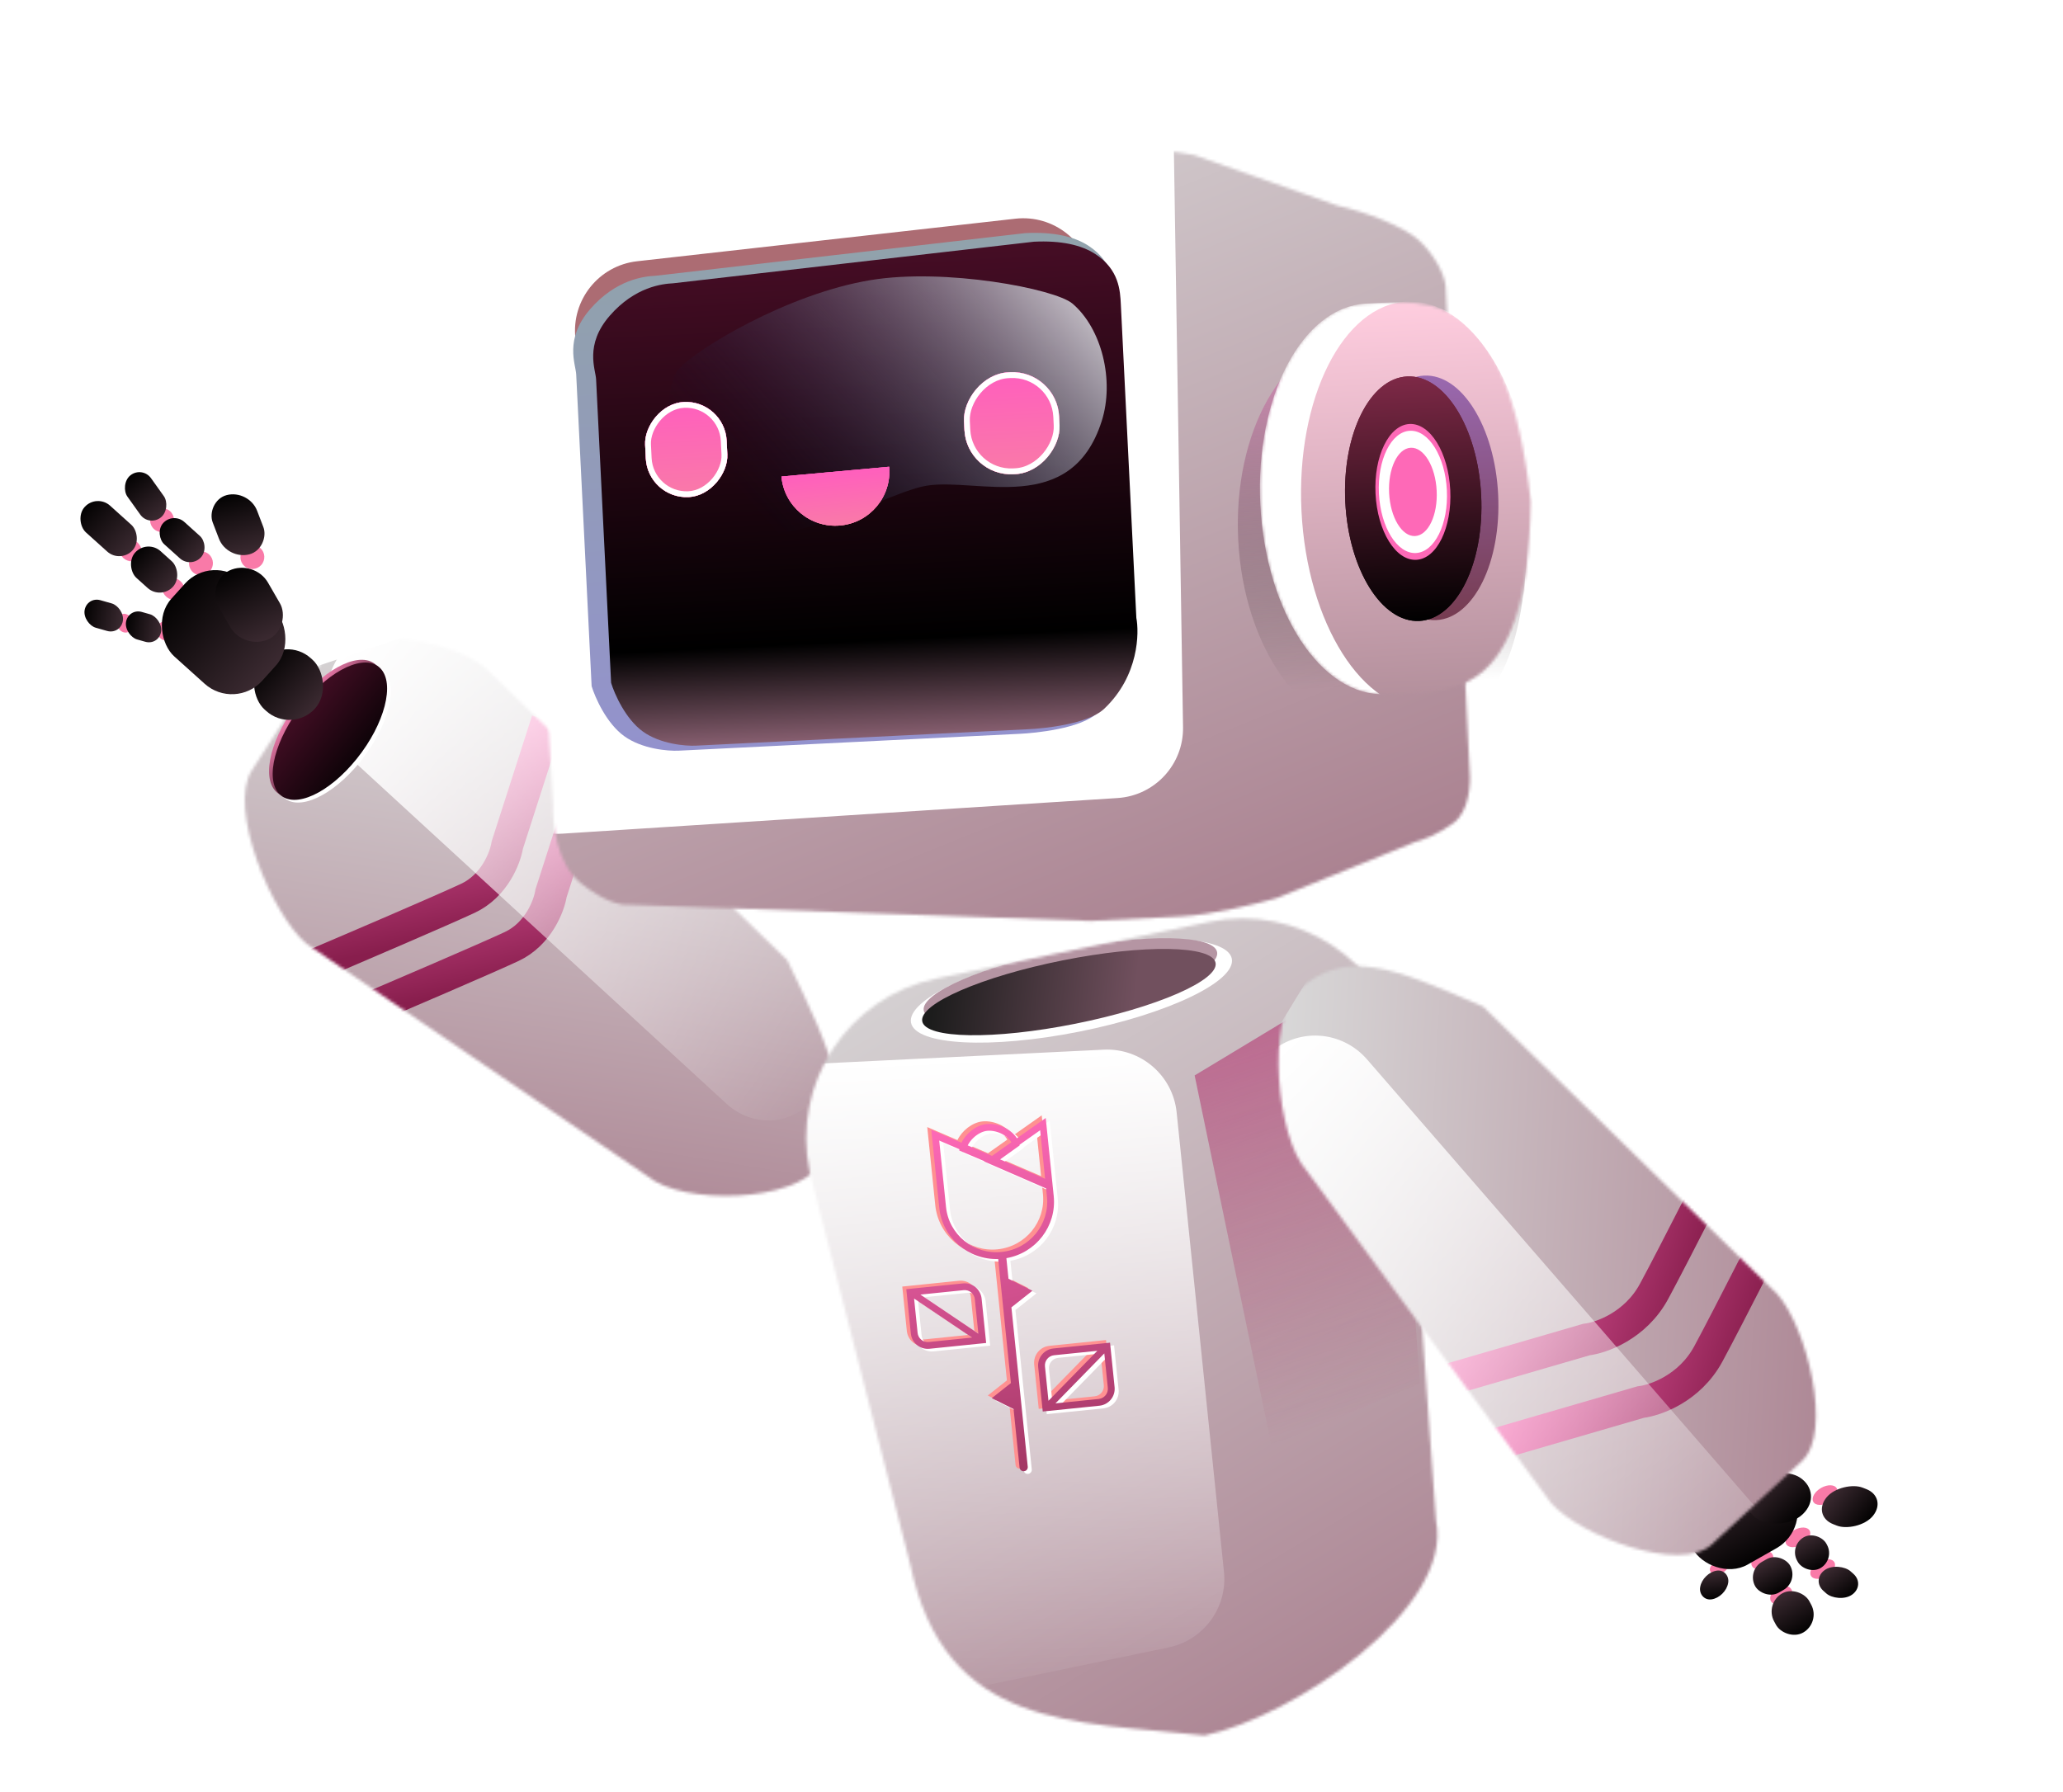 <svg width="708" height="615" viewBox="0 0 708 615" fill="none" xmlns="http://www.w3.org/2000/svg">
<mask id="mask0_349_86" style="mask-type:alpha" maskUnits="userSpaceOnUse" x="84" y="218" width="204" height="193">
<path d="M166.412 229.117C154.432 219.107 119.22 213.567 110.873 226.514L86.403 264.47C78.056 277.417 93.257 313.996 105.237 324.005L222.288 403.764C234.269 413.773 272.922 412.742 281.269 399.795C294.095 379.901 286.147 362.647 270.149 329.528L166.412 229.117Z" fill="#D9D9D9"/>
</mask>
<g mask="url(#mask0_349_86)">
<rect width="201.273" height="247.124" transform="matrix(-0.948 0.318 0.293 0.956 246.378 182.527)" fill="url(#paint0_linear_349_86)"/>
<path d="M187.856 247.268L174.104 290.051C173.421 294.365 169.75 304.066 160.537 308.362C151.324 312.657 121.616 325.377 107.913 331.2" stroke="url(#paint1_linear_349_86)" stroke-width="11"/>
<path d="M202.869 263.82L189.117 306.603C188.433 310.917 184.763 320.618 175.55 324.914C166.337 329.209 136.628 341.929 122.926 347.752" stroke="url(#paint2_linear_349_86)" stroke-width="11"/>
<g filter="url(#filter0_f_349_86)">
<path d="M188.587 166.869C178.923 157.853 164.778 159.182 156.953 169.841L116.898 224.408C108.994 235.176 110.56 251.34 120.382 260.366L249.208 378.755C258.537 387.328 272.019 386.386 279.979 376.605L321.676 325.365C330.308 314.758 329.111 297.966 319.055 288.585L188.587 166.869Z" fill="url(#paint3_linear_349_86)"/>
</g>
</g>
<ellipse cx="27.694" cy="13.209" rx="27.694" ry="13.209" transform="matrix(-0.625 0.78 0.701 0.713 120.017 219.03)" fill="url(#paint4_linear_349_86)"/>
<g filter="url(#filter1_d_349_86)">
<ellipse cx="27.694" cy="13.209" rx="27.694" ry="13.209" transform="matrix(-0.625 0.78 0.701 0.713 122.51 220.896)" fill="white"/>
</g>
<ellipse cx="27.694" cy="13.209" rx="27.694" ry="13.209" transform="matrix(-0.625 0.78 0.701 0.713 121.264 219.963)" fill="url(#paint5_linear_349_86)"/>
<ellipse cx="3.17" cy="2.828" rx="3.17" ry="2.828" transform="matrix(-0.101 0.995 0.972 0.234 40.409 210.096)" fill="#F97AA8"/>
<ellipse cx="4.122" cy="4.085" rx="4.122" ry="4.085" transform="matrix(-0.669 0.743 0.743 0.669 55.334 172.748)" fill="#F97AA8"/>
<ellipse cx="4.122" cy="4.085" rx="4.122" ry="4.085" transform="matrix(-0.669 0.743 0.743 0.669 68.694 187.561)" fill="#F97AA8"/>
<ellipse cx="3.607" cy="4.085" rx="3.607" ry="4.085" transform="matrix(-0.669 0.743 0.743 0.669 58.858 196.732)" fill="#F97AA8"/>
<ellipse cx="3.17" cy="2.828" rx="3.17" ry="2.828" transform="matrix(-0.101 0.995 0.972 0.234 54.169 212.784)" fill="#F97AA8"/>
<ellipse cx="4.122" cy="4.085" rx="4.122" ry="4.085" transform="matrix(-0.669 0.743 0.743 0.669 86.333 185.421)" fill="#F97AA8"/>
<ellipse cx="3.607" cy="4.085" rx="3.607" ry="4.085" transform="matrix(-0.669 0.743 0.743 0.669 44.12 183.451)" fill="#F97AA8"/>
<rect width="23.703" height="24.509" rx="11.852" transform="matrix(-0.669 0.743 0.743 0.669 97.837 217.984)" fill="url(#paint6_linear_349_86)"/>
<rect width="35.039" height="42.015" rx="14" transform="matrix(-0.669 0.743 0.743 0.669 72.853 189.92)" fill="url(#paint7_linear_349_86)"/>
<rect width="18.919" height="27.141" rx="9.459" transform="matrix(-0.903 0.429 0.5 0.866 87.239 191.788)" fill="url(#paint8_linear_349_86)"/>
<rect width="15.753" height="21.764" rx="7.876" transform="matrix(-0.967 0.255 0.358 0.934 85.409 167.941)" fill="url(#paint9_linear_349_86)"/>
<rect width="10.306" height="17.506" rx="5.153" transform="matrix(-0.669 0.743 0.743 0.669 59.44 175.722)" fill="url(#paint10_linear_349_86)"/>
<rect width="10.281" height="17.837" rx="5.141" transform="matrix(-0.789 0.614 0.581 0.814 48.852 159.969)" fill="url(#paint11_linear_349_86)"/>
<rect width="12.367" height="17.506" rx="6.183" transform="matrix(-0.669 0.743 0.743 0.669 50.524 185.06)" fill="url(#paint12_linear_349_86)"/>
<rect width="9.58" height="12.499" rx="4.79" transform="matrix(-0.17 0.985 0.962 0.273 44.07 208.747)" fill="url(#paint13_linear_349_86)"/>
<rect width="12.367" height="22.175" rx="6.183" transform="matrix(-0.669 0.743 0.743 0.669 33.184 169.435)" fill="url(#paint14_linear_349_86)"/>
<rect width="9.58" height="13.635" rx="4.79" transform="matrix(-0.17 0.985 0.962 0.273 29.859 204.717)" fill="url(#paint15_linear_349_86)"/>
<mask id="mask1_349_86" style="mask-type:alpha" maskUnits="userSpaceOnUse" x="276" y="315" width="218" height="281">
<path d="M277.84 402.117C271.555 371.823 291.017 342.17 321.311 335.884L415.016 316.441C445.31 310.156 474.964 329.618 481.249 359.912L492.811 521.911C499.097 552.205 443.656 589.414 413.362 595.7C368.754 590.737 324.203 593.968 312.341 536.8L277.84 402.117Z" fill="#D9D9D9"/>
</mask>
<g mask="url(#mask1_349_86)">
<rect x="128.038" y="323.54" width="453.997" height="374.635" transform="rotate(-11.722 128.038 323.54)" fill="url(#paint16_linear_349_86)"/>
<g filter="url(#filter2_f_349_86)">
<path d="M409.99 369.141L477.217 328.566L487.226 474.887L436.348 496.17L409.99 369.141Z" fill="url(#paint17_linear_349_86)" fill-opacity="0.5"/>
</g>
<g filter="url(#filter3_f_349_86)">
<path d="M256.941 390.196C256.352 376.995 266.544 365.801 279.743 365.154L378.762 360.303C391.502 359.679 402.504 369.128 403.81 381.816L420.051 539.526C421.312 551.77 413.105 562.983 401.053 565.484L293.612 587.777C279.14 590.779 265.419 580.113 264.76 565.348L256.941 390.196Z" fill="url(#paint18_linear_349_86)"/>
</g>
<g filter="url(#filter4_f_349_86)">
<ellipse cx="56.112" cy="14.302" rx="56.112" ry="14.302" transform="matrix(0.981 -0.196 0.195 0.981 309.864 337.031)" fill="white"/>
</g>
<ellipse cx="51.306" cy="11.087" rx="51.306" ry="11.087" transform="matrix(0.981 -0.196 0.195 0.981 314.866 336.029)" fill="#B595A3"/>
<ellipse cx="51.306" cy="11.087" rx="51.306" ry="11.087" transform="matrix(0.981 -0.196 0.195 0.981 314.346 339.713)" fill="url(#paint19_linear_349_86)"/>
<g filter="url(#filter5_d_349_86)">
<path fill-rule="evenodd" clip-rule="evenodd" d="M342.366 428.831C351.947 427.85 358.895 419.354 357.926 409.887L357.633 407.03L357.633 407.03L338.854 398.861L336.349 397.771L336.472 397.685L327.827 394.009C327.838 393.865 327.855 393.72 327.876 393.574L320.949 390.587L323.289 413.434C324.258 422.901 332.784 429.812 342.366 428.831ZM357.776 385.511L359.748 404.776L359.749 404.776L360.248 409.649C361.302 419.947 354.12 429.203 344 430.961C344.003 430.977 344.004 430.993 344.006 431.009L344.725 438.024L352.943 442.144L345.73 447.844L351.333 502.557C351.412 503.332 350.849 504.024 350.074 504.104C349.299 504.183 348.607 503.619 348.527 502.844L346.47 482.758L338.998 479.012L345.556 473.83L341.2 431.297L341.198 431.274L341.196 431.248C330.93 431.578 322.021 423.969 320.967 413.672L318.494 389.528L318.222 386.869L320.677 387.928L328.585 391.337C330.102 388.163 333.626 385.292 337.161 384.93C341.11 384.525 345.653 386.65 347.618 389.821L355.315 384.391L357.503 382.847L357.776 385.511ZM355.587 387.055L357.294 403.717L341.853 397.059L348.545 392.27C348.534 392.196 348.521 392.123 348.507 392.05L355.587 387.055ZM345.705 391.17L339.064 395.856L330.73 392.263C331.137 391.436 331.751 390.579 332.557 389.784C334.013 388.349 335.798 387.416 337.399 387.252C339.265 387.061 341.431 387.617 343.202 388.723C344.356 389.443 345.198 390.298 345.705 391.17ZM356.48 483.601L356.325 482.09L356.242 481.279L354.919 468.363C354.591 465.157 356.924 462.291 360.13 461.963L377.255 460.209L377.763 460.157L379.577 459.972L379.731 461.483L379.814 462.294L381.137 475.21C381.466 478.416 379.133 481.281 375.927 481.61L358.802 483.363L358.293 483.415L356.48 483.601ZM360.842 480.808L375.689 479.288C377.612 479.091 379.012 477.371 378.815 475.448L377.608 463.656L360.842 480.808ZM375.214 462.765L358.449 479.917L357.241 468.125C357.044 466.201 358.444 464.482 360.367 464.285L375.214 462.765ZM336.905 458.562L337.059 460.073L335.246 460.259L334.737 460.311L317.612 462.065C314.406 462.393 311.541 460.06 311.213 456.854L309.89 443.938L309.807 443.127L309.652 441.616L311.466 441.43L311.974 441.378L329.099 439.624C332.305 439.296 335.17 441.629 335.499 444.835L336.822 457.751L336.905 458.562ZM317.374 459.743L332.222 458.222L312.327 444.824L313.535 456.616C313.732 458.54 315.451 459.94 317.374 459.743ZM334.384 456.865L314.49 443.467L329.337 441.946C331.261 441.749 332.98 443.149 333.177 445.073L334.384 456.865Z" fill="#FF9191"/>
</g>
<path fill-rule="evenodd" clip-rule="evenodd" d="M345.125 430.643C354.706 429.662 361.654 421.165 360.685 411.698L360.392 408.842L339.108 399.583L339.231 399.496L330.586 395.821C330.597 395.676 330.614 395.531 330.635 395.386L323.708 392.398L326.048 415.245C327.017 424.712 335.543 431.624 345.125 430.643ZM360.262 384.658L362.507 406.587L362.508 406.587L363.007 411.461C364.061 421.758 356.879 431.015 346.759 432.772C346.762 432.788 346.764 432.805 346.765 432.821L347.484 439.836L355.702 443.956L348.489 449.656L354.092 504.369C354.172 505.143 353.608 505.836 352.833 505.915C352.058 505.994 351.366 505.431 351.286 504.656L349.229 484.569L341.758 480.824L348.315 475.641L343.96 433.108C343.958 433.092 343.956 433.076 343.955 433.059C333.69 433.39 324.78 425.781 323.726 415.483L320.981 388.681L331.344 393.149C332.861 389.974 336.385 387.103 339.92 386.741C343.869 386.337 348.412 388.461 350.377 391.632L360.262 384.658ZM358.346 388.867L360.053 405.529L344.612 398.871L351.304 394.081C351.293 394.008 351.28 393.935 351.267 393.862L358.346 388.867ZM348.464 392.982L341.823 397.668L333.489 394.074C333.896 393.248 334.51 392.39 335.316 391.596C336.772 390.161 338.557 389.227 340.158 389.063C342.024 388.872 344.19 389.429 345.961 390.534C347.116 391.254 347.957 392.11 348.464 392.982ZM359.239 485.413L357.678 470.174C357.35 466.968 359.683 464.103 362.889 463.775L382.336 461.783L383.896 477.022C384.225 480.228 381.892 483.093 378.686 483.421L359.239 485.413ZM363.601 482.62L378.448 481.099C380.372 480.902 381.771 479.183 381.574 477.259L380.367 465.467L363.601 482.62ZM377.974 464.576L361.208 481.728L360 469.936C359.803 468.013 361.203 466.294 363.127 466.097L377.974 464.576ZM338.258 446.646L339.818 461.885L320.371 463.876C317.165 464.205 314.3 461.872 313.972 458.666L312.411 443.427L331.858 441.436C335.064 441.107 337.93 443.44 338.258 446.646ZM320.134 461.554L334.981 460.034L315.086 446.636L316.294 458.428C316.491 460.351 318.21 461.751 320.134 461.554ZM337.144 458.676L317.249 445.278L332.096 443.758C334.02 443.561 335.739 444.961 335.936 446.884L337.144 458.676Z" fill="white"/>
<path fill-rule="evenodd" clip-rule="evenodd" d="M343.745 429.737C353.326 428.756 360.274 420.259 359.305 410.793L359.012 407.936L359.012 407.936L340.233 399.767L337.728 398.677L337.851 398.591L329.206 394.915C329.217 394.77 329.234 394.625 329.255 394.48L322.328 391.493L324.668 414.34C325.637 423.806 334.163 430.718 343.745 429.737ZM359.155 386.417L361.127 405.681L361.128 405.682L361.627 410.555C362.681 420.853 355.499 430.109 345.379 431.866C345.381 431.883 345.383 431.899 345.385 431.915L346.103 438.93L354.322 443.05L347.109 448.75L352.712 503.463C352.791 504.238 352.228 504.93 351.453 505.009C350.678 505.089 349.985 504.525 349.906 503.75L347.849 483.663L340.377 479.918L346.935 474.735L342.579 432.202L342.577 432.18L342.575 432.154C332.309 432.484 323.4 424.875 322.346 414.577L319.873 390.434L319.601 387.775L322.056 388.833L329.963 392.243C331.481 389.069 335.005 386.197 338.54 385.835C342.489 385.431 347.032 387.556 348.997 390.726L356.693 385.296L358.882 383.752L359.155 386.417ZM356.966 387.96L358.673 404.623L343.232 397.965L349.924 393.175C349.913 393.102 349.9 393.029 349.886 392.956L356.966 387.96ZM347.084 392.076L340.443 396.762L332.109 393.168C332.516 392.342 333.13 391.485 333.936 390.69C335.391 389.255 337.177 388.321 338.778 388.157C340.644 387.966 342.81 388.523 344.581 389.628C345.735 390.348 346.577 391.204 347.084 392.076ZM357.858 484.507L357.704 482.995L357.621 482.185L356.298 469.268C355.97 466.062 358.303 463.197 361.509 462.869L378.634 461.115L379.142 461.063L380.956 460.877L381.11 462.389L381.193 463.199L382.516 476.116C382.844 479.322 380.512 482.187 377.305 482.515L360.18 484.269L359.672 484.321L357.858 484.507ZM362.221 481.714L377.068 480.193C378.991 479.996 380.391 478.277 380.194 476.354L378.986 464.562L362.221 481.714ZM376.593 463.671L359.828 480.823L358.62 469.031C358.423 467.107 359.823 465.388 361.746 465.191L376.593 463.671ZM338.283 459.468L338.438 460.979L336.625 461.165L336.116 461.217L318.991 462.97C315.785 463.299 312.92 460.966 312.592 457.76L311.269 444.844L311.186 444.033L311.031 442.521L312.845 442.336L313.353 442.284L330.478 440.53C333.684 440.202 336.549 442.535 336.878 445.741L338.2 458.657L338.283 459.468ZM318.753 460.648L333.6 459.128L313.706 445.73L314.914 457.522C315.111 459.446 316.83 460.845 318.753 460.648ZM335.763 457.77L315.869 444.372L330.716 442.852C332.64 442.655 334.359 444.055 334.556 445.978L335.763 457.77Z" fill="url(#paint20_linear_349_86)"/>
</g>
<g filter="url(#filter6_i_349_86)">
<mask id="mask2_349_86" style="mask-type:alpha" maskUnits="userSpaceOnUse" x="182" y="53" width="325" height="267">
<path d="M461.136 73.62C469.994 75.519 483.937 80.671 489.192 85.67C494.448 90.668 497.958 97.505 498.159 101.585L506.376 267.692C506.782 271.957 506.241 281.487 500.83 285.494C495.419 289.501 489.831 291.492 487.713 291.986L440.174 311.281C433.646 313.162 417.907 317.056 407.183 317.587L376.293 319.115L217.448 313.535C215.515 313.825 209.58 312.755 201.308 306.153C193.035 299.552 191.518 285.41 191.793 279.164C188.917 224.97 182.116 123.646 182.236 116.629C182.386 107.858 188.192 95.301 195.452 88.515C201.259 83.086 209.259 80.237 212.533 79.49L356.879 56.575C361.309 55.577 372.856 53.565 383.603 53.501C394.35 53.437 406.866 55.271 411.781 56.197L461.136 73.62Z" fill="#D9D9D9"/>
</mask>
<g mask="url(#mask2_349_86)">
<rect x="99.964" y="17.286" width="453.997" height="374.635" transform="rotate(-2.832 99.964 17.286)" fill="url(#paint21_linear_349_86)"/>
<g filter="url(#filter7_f_349_86)">
<path d="M162.753 30.993C162.376 17.798 172.727 6.775 185.92 6.323L379.546 -0.321C392.966 -0.781 404.153 9.858 404.366 23.284L408.006 252.595C408.209 265.399 398.325 276.107 385.546 276.927L194.982 289.158C181.421 290.028 169.842 279.476 169.455 265.892L162.753 30.993Z" fill="white"/>
</g>
<g filter="url(#filter8_f_349_86)">
<path d="M199.481 119.189C198.011 106.024 207.485 94.157 220.649 92.676L350.463 78.07C363.634 76.588 375.514 86.064 376.996 99.236L387.512 192.704C388.882 204.872 380.871 216.12 368.924 218.804L240.618 247.631C226.669 250.764 213.091 241.085 211.505 226.878L199.481 119.189Z" fill="#AC6C73"/>
</g>
<path d="M390.022 215.641L384.555 105.123C384.312 100.213 383.947 92.849 375.553 87.357C370.655 84.153 363.498 82.54 353.919 83.013L226.875 97.665C223.192 97.847 213.491 98.82 204.546 109.106C195.602 119.392 199.575 128.054 199.745 131.491L205.04 238.525C206.217 242.404 210.102 251.268 216.229 255.69C222.356 260.112 231.255 260.853 234.939 260.671L352.094 254.875C357.251 254.62 372.889 253.171 378.717 247.652C391.03 235.993 391.009 220.678 390.022 215.641Z" fill="url(#paint22_linear_349_86)"/>
</g>
</g>
<path d="M389.984 212.103L384.661 104.496C384.425 99.715 384.07 92.545 375.89 87.198C371.117 84.078 364.143 82.508 354.809 82.97L231.011 97.24C227.422 97.418 217.968 98.365 209.252 108.381C200.536 118.396 204.407 126.83 204.573 130.177L209.728 234.392C210.874 238.169 214.66 246.8 220.63 251.105C226.601 255.41 235.272 256.131 238.862 255.954L353.024 250.307C358.049 250.058 373.288 248.646 378.967 243.273C390.966 231.919 390.946 217.008 389.984 212.103Z" fill="url(#paint23_linear_349_86)"/>
<path d="M234.874 168.227C228.987 156.905 227.09 133.043 233.092 126.484C239.247 119.758 270.103 100.883 298.802 96.142C324.371 91.919 362.067 99.138 368.036 104.194C378.091 112.711 382.54 130.616 378.086 144.57C367.581 177.486 335.284 163.859 317.942 166.724C300.601 169.588 252.349 201.835 234.874 168.227Z" fill="url(#paint24_linear_349_86)"/>
<g filter="url(#filter9_f_349_86)">
<rect width="32.678" height="35.013" rx="16" transform="matrix(-0.999 0.049 0.049 0.999 362.699 126.982)" fill="url(#paint25_linear_349_86)"/>
</g>
<g filter="url(#filter10_f_349_86)">
<rect width="28.01" height="32.678" rx="14.005" transform="matrix(-0.999 0.049 0.049 0.999 248.694 137.296)" fill="url(#paint26_linear_349_86)"/>
</g>
<g filter="url(#filter11_f_349_86)">
<rect width="32.678" height="35.013" rx="16" transform="matrix(-0.999 0.049 0.049 0.999 362.699 126.982)" fill="url(#paint27_linear_349_86)"/>
</g>
<g filter="url(#filter12_f_349_86)">
<rect width="28.01" height="32.678" rx="14.005" transform="matrix(-0.999 0.049 0.049 0.999 248.694 137.296)" fill="url(#paint28_linear_349_86)"/>
</g>
<g filter="url(#filter13_f_349_86)">
<path d="M288.347 180.376C278.139 181.305 269.11 173.782 268.181 163.573L305.15 160.21C306.079 170.419 298.556 179.447 288.347 180.376Z" fill="url(#paint29_linear_349_86)"/>
</g>
<g filter="url(#filter14_f_349_86)">
<rect width="32.678" height="35.013" rx="16" transform="matrix(-0.999 0.049 0.049 0.999 362.699 126.982)" fill="url(#paint30_linear_349_86)"/>
</g>
<g filter="url(#filter15_f_349_86)">
<rect width="28.01" height="32.678" rx="14.005" transform="matrix(-0.999 0.049 0.049 0.999 248.694 137.296)" fill="url(#paint31_linear_349_86)"/>
</g>
<g filter="url(#filter16_f_349_86)">
<path d="M288.347 180.376C278.139 181.305 269.11 173.782 268.181 163.573L305.15 160.21C306.079 170.419 298.556 179.447 288.347 180.376Z" fill="url(#paint32_linear_349_86)"/>
</g>
<rect x="-0.949" y="1.048" width="30.678" height="33.013" rx="15" transform="matrix(-0.999 0.049 0.049 0.999 360.75 127.031)" fill="url(#paint33_linear_349_86)" stroke="white" stroke-width="2"/>
<rect x="-0.949" y="1.048" width="26.01" height="30.678" rx="13.005" transform="matrix(-0.999 0.049 0.049 0.999 246.745 137.344)" fill="url(#paint34_linear_349_86)" stroke="white" stroke-width="2"/>
<path d="M288.347 180.376C278.139 181.305 269.11 173.782 268.181 163.573L305.15 160.21C306.079 170.419 298.556 179.447 288.347 180.376Z" fill="url(#paint35_linear_349_86)"/>
<path d="M524.191 183.773C522.661 253.871 494.026 248.869 470.623 250.026C447.22 251.184 426.766 222.152 424.937 185.182C423.108 148.211 440.597 117.302 464 116.145C487.403 114.987 515.578 110.676 524.191 183.773Z" fill="url(#paint36_linear_349_86)"/>
<mask id="mask3_349_86" style="mask-type:alpha" maskUnits="userSpaceOnUse" x="432" y="103" width="94" height="136">
<path d="M525.366 172.103C524.163 242.274 497.359 237.173 475.47 238.255C453.582 239.338 434.354 210.208 432.522 173.19C430.691 136.173 446.951 105.287 468.839 104.204C490.728 103.121 517.07 98.897 525.366 172.103Z" fill="white"/>
</mask>
<g mask="url(#mask3_349_86)">
<path d="M525.366 172.103C524.163 242.274 497.359 237.173 475.47 238.255C453.582 239.338 434.354 210.208 432.522 173.19C430.691 136.173 446.951 105.287 468.839 104.204C490.728 103.121 517.07 98.897 525.366 172.103Z" fill="white"/>
<g filter="url(#filter17_f_349_86)">
<ellipse cx="486.287" cy="173.452" rx="39.681" ry="70.025" transform="rotate(-2.832 486.287 173.452)" fill="url(#paint37_linear_349_86)"/>
</g>
</g>
<ellipse cx="490.835" cy="170.89" rx="23.342" ry="42.015" transform="rotate(-2.832 490.835 170.89)" fill="url(#paint38_linear_349_86)"/>
<ellipse cx="485.006" cy="171.178" rx="23.342" ry="42.015" transform="rotate(-2.832 485.006 171.178)" fill="url(#paint39_linear_349_86)"/>
<ellipse cx="485.006" cy="171.178" rx="23.342" ry="42.015" transform="rotate(-2.832 485.006 171.178)" fill="url(#paint40_linear_349_86)"/>
<g filter="url(#filter18_f_349_86)">
<ellipse cx="484.892" cy="168.847" rx="12.838" ry="23.342" transform="rotate(-2.832 484.892 168.847)" fill="#FE69B7"/>
</g>
<ellipse cx="484.892" cy="168.847" rx="11.671" ry="21.008" transform="rotate(-2.832 484.892 168.847)" fill="white"/>
<ellipse cx="484.891" cy="168.847" rx="8.17" ry="15.172" transform="rotate(-2.832 484.891 168.847)" fill="#FE69B7"/>
<ellipse cx="4.638" cy="2.81" rx="4.638" ry="2.81" transform="matrix(-0.87 0.494 -0.474 -0.88 630.892 538.758)" fill="#F97AA8"/>
<ellipse cx="4.638" cy="2.81" rx="4.638" ry="2.81" transform="matrix(-0.87 0.494 -0.474 -0.88 622.401 527.888)" fill="#F97AA8"/>
<ellipse cx="4.058" cy="2.81" rx="4.058" ry="2.81" transform="matrix(-0.87 0.494 -0.474 -0.88 609.673 536.037)" fill="#F97AA8"/>
<ellipse cx="3.153" cy="2.286" rx="3.153" ry="2.286" transform="matrix(-0.988 0.091 0.223 -0.986 592.562 540.007)" fill="#F97AA8"/>
<ellipse cx="4.638" cy="2.81" rx="4.638" ry="2.81" transform="matrix(-0.87 0.494 -0.474 -0.88 631.702 513.377)" fill="#F97AA8"/>
<ellipse cx="4.058" cy="2.81" rx="4.058" ry="2.81" transform="matrix(-0.87 0.494 -0.474 -0.88 616.146 548.053)" fill="#F97AA8"/>
<rect width="26.67" height="16.861" rx="8.43" transform="matrix(-0.87 0.494 -0.474 -0.88 605.666 504.159)" fill="url(#paint41_linear_349_86)"/>
<rect width="39.425" height="28.904" rx="14" transform="matrix(-0.87 0.494 -0.474 -0.88 621.887 524.488)" fill="url(#paint42_linear_349_86)"/>
<rect width="20.279" height="20.106" rx="10.053" transform="matrix(-0.726 0.696 -0.827 -0.546 626.058 512.678)" fill="url(#paint43_linear_349_86)"/>
<rect width="15.976" height="17.367" rx="7.988" transform="matrix(-0.631 0.785 -0.921 -0.36 647.845 514.01)" fill="url(#paint44_linear_349_86)"/>
<rect width="11.596" height="12.043" rx="5.798" transform="matrix(-0.87 0.494 -0.474 -0.88 629.772 535.408)" fill="url(#paint45_linear_349_86)"/>
<rect width="11.456" height="12.739" rx="5.728" transform="matrix(-0.813 0.586 -0.741 -0.66 640.297 543.994)" fill="url(#paint46_linear_349_86)"/>
<rect width="13.915" height="12.043" rx="6.022" transform="matrix(-0.87 0.494 -0.474 -0.88 617.267 542.801)" fill="url(#paint47_linear_349_86)"/>
<rect width="9.772" height="9.902" rx="4.886" transform="matrix(-0.982 0.144 0.176 -0.995 592.212 548.276)" fill="url(#paint48_linear_349_86)"/>
<rect width="13.915" height="15.255" rx="6.957" transform="matrix(-0.87 0.494 -0.474 -0.88 624.885 556.938)" fill="url(#paint49_linear_349_86)"/>
<mask id="mask4_349_86" style="mask-type:alpha" maskUnits="userSpaceOnUse" x="438" y="331" width="186" height="203">
<path d="M609.911 444.153C620.154 455.684 629.014 491.689 618.429 501.486L587.396 530.206C576.81 540.003 542.572 527.485 532.33 515.954L448.304 401.695C438.062 390.164 434.663 350.01 445.249 340.213C461.514 325.16 477.752 331.871 509.001 345.521L609.911 444.153Z" fill="#D9D9D9"/>
</mask>
<g mask="url(#mask4_349_86)">
<rect width="201.162" height="256.926" transform="matrix(0.522 -0.852 0.847 0.534 385.683 439.142)" fill="url(#paint50_linear_349_86)"/>
<path d="M511.639 496.226L563.043 481.269C568.116 480.682 579.858 476.566 586.245 464.796C592.631 453.026 611.92 414.991 620.767 397.444" stroke="url(#paint51_linear_349_86)" stroke-width="11"/>
<path d="M493.014 474.767L544.418 459.81C549.491 459.223 561.233 455.107 567.62 443.337C574.006 431.567 593.295 393.532 602.142 375.985" stroke="url(#paint52_linear_349_86)" stroke-width="11"/>
<g filter="url(#filter19_f_349_86)">
<path d="M362.637 461.725C353.869 451.774 354.604 436.488 364.281 427.538L435.461 361.711C445.242 352.665 460.406 353.549 469.19 363.677L613.935 530.551C622.285 540.179 621.87 554.753 612.988 563.797L546.112 631.894C536.504 641.678 520.797 641.21 511.685 630.869L362.637 461.725Z" fill="url(#paint53_linear_349_86)"/>
</g>
</g>
<defs>
<filter id="filter0_f_349_86" x="96.858" y="145.889" width="245.588" height="253.723" filterUnits="userSpaceOnUse" color-interpolation-filters="sRGB">
<feFlood flood-opacity="0" result="BackgroundImageFix"/>
<feBlend mode="normal" in="SourceGraphic" in2="BackgroundImageFix" result="shape"/>
<feGaussianBlur stdDeviation="7.5" result="effect1_foregroundBlur_349_86"/>
</filter>
<filter id="filter1_d_349_86" x="90.819" y="224.345" width="47.279" height="55.165" filterUnits="userSpaceOnUse" color-interpolation-filters="sRGB">
<feFlood flood-opacity="0" result="BackgroundImageFix"/>
<feColorMatrix in="SourceAlpha" type="matrix" values="0 0 0 0 0 0 0 0 0 0 0 0 0 0 0 0 0 0 127 0" result="hardAlpha"/>
<feOffset/>
<feGaussianBlur stdDeviation="2"/>
<feComposite in2="hardAlpha" operator="out"/>
<feColorMatrix type="matrix" values="0 0 0 0 0 0 0 0 0 0 0 0 0 0 0 0 0 0 0.25 0"/>
<feBlend mode="normal" in2="BackgroundImageFix" result="effect1_dropShadow_349_86"/>
<feBlend mode="normal" in="SourceGraphic" in2="effect1_dropShadow_349_86" result="shape"/>
</filter>
<filter id="filter2_f_349_86" x="390.99" y="309.566" width="115.236" height="205.604" filterUnits="userSpaceOnUse" color-interpolation-filters="sRGB">
<feFlood flood-opacity="0" result="BackgroundImageFix"/>
<feBlend mode="normal" in="SourceGraphic" in2="BackgroundImageFix" result="shape"/>
<feGaussianBlur stdDeviation="9.5" result="effect1_foregroundBlur_349_86"/>
</filter>
<filter id="filter3_f_349_86" x="241.917" y="345.274" width="193.262" height="258.011" filterUnits="userSpaceOnUse" color-interpolation-filters="sRGB">
<feFlood flood-opacity="0" result="BackgroundImageFix"/>
<feBlend mode="normal" in="SourceGraphic" in2="BackgroundImageFix" result="shape"/>
<feGaussianBlur stdDeviation="7.5" result="effect1_foregroundBlur_349_86"/>
</filter>
<filter id="filter4_f_349_86" x="306.585" y="316.2" width="122.185" height="47.676" filterUnits="userSpaceOnUse" color-interpolation-filters="sRGB">
<feFlood flood-opacity="0" result="BackgroundImageFix"/>
<feBlend mode="normal" in="SourceGraphic" in2="BackgroundImageFix" result="shape"/>
<feGaussianBlur stdDeviation="3" result="effect1_foregroundBlur_349_86"/>
</filter>
<filter id="filter5_d_349_86" x="305.652" y="378.847" width="79.516" height="129.264" filterUnits="userSpaceOnUse" color-interpolation-filters="sRGB">
<feFlood flood-opacity="0" result="BackgroundImageFix"/>
<feColorMatrix in="SourceAlpha" type="matrix" values="0 0 0 0 0 0 0 0 0 0 0 0 0 0 0 0 0 0 127 0" result="hardAlpha"/>
<feOffset/>
<feGaussianBlur stdDeviation="2"/>
<feComposite in2="hardAlpha" operator="out"/>
<feColorMatrix type="matrix" values="0 0 0 0 0.35 0 0 0 0 0.093 0 0 0 0 0.186 0 0 0 0.8 0"/>
<feBlend mode="normal" in2="BackgroundImageFix" result="effect1_dropShadow_349_86"/>
<feBlend mode="normal" in="SourceGraphic" in2="effect1_dropShadow_349_86" result="shape"/>
</filter>
<filter id="filter6_i_349_86" x="180.234" y="50.499" width="326.248" height="268.616" filterUnits="userSpaceOnUse" color-interpolation-filters="sRGB">
<feFlood flood-opacity="0" result="BackgroundImageFix"/>
<feBlend mode="normal" in="SourceGraphic" in2="BackgroundImageFix" result="shape"/>
<feColorMatrix in="SourceAlpha" type="matrix" values="0 0 0 0 0 0 0 0 0 0 0 0 0 0 0 0 0 0 127 0" result="hardAlpha"/>
<feOffset dx="-2" dy="-3"/>
<feGaussianBlur stdDeviation="3.5"/>
<feComposite in2="hardAlpha" operator="arithmetic" k2="-1" k3="1"/>
<feColorMatrix type="matrix" values="0 0 0 0 1 0 0 0 0 0.754 0 0 0 0 0.843 0 0 0 1 0"/>
<feBlend mode="normal" in2="shape" result="effect1_innerShadow_349_86"/>
</filter>
<filter id="filter7_f_349_86" x="147.743" y="-15.335" width="275.267" height="319.543" filterUnits="userSpaceOnUse" color-interpolation-filters="sRGB">
<feFlood flood-opacity="0" result="BackgroundImageFix"/>
<feBlend mode="normal" in="SourceGraphic" in2="BackgroundImageFix" result="shape"/>
<feGaussianBlur stdDeviation="7.5" result="effect1_foregroundBlur_349_86"/>
</filter>
<filter id="filter8_f_349_86" x="184.331" y="62.917" width="218.333" height="200.304" filterUnits="userSpaceOnUse" color-interpolation-filters="sRGB">
<feFlood flood-opacity="0" result="BackgroundImageFix"/>
<feBlend mode="normal" in="SourceGraphic" in2="BackgroundImageFix" result="shape"/>
<feGaussianBlur stdDeviation="7.5" result="effect1_foregroundBlur_349_86"/>
</filter>
<filter id="filter9_f_349_86" x="318.831" y="115.753" width="56.827" height="59.044" filterUnits="userSpaceOnUse" color-interpolation-filters="sRGB">
<feFlood flood-opacity="0" result="BackgroundImageFix"/>
<feBlend mode="normal" in="SourceGraphic" in2="BackgroundImageFix" result="shape"/>
<feGaussianBlur stdDeviation="6" result="effect1_foregroundBlur_349_86"/>
</filter>
<filter id="filter10_f_349_86" x="215.393" y="131.97" width="40.242" height="44.674" filterUnits="userSpaceOnUse" color-interpolation-filters="sRGB">
<feFlood flood-opacity="0" result="BackgroundImageFix"/>
<feBlend mode="normal" in="SourceGraphic" in2="BackgroundImageFix" result="shape"/>
<feGaussianBlur stdDeviation="3" result="effect1_foregroundBlur_349_86"/>
</filter>
<filter id="filter11_f_349_86" x="318.831" y="115.752" width="56.827" height="59.044" filterUnits="userSpaceOnUse" color-interpolation-filters="sRGB">
<feFlood flood-opacity="0" result="BackgroundImageFix"/>
<feBlend mode="normal" in="SourceGraphic" in2="BackgroundImageFix" result="shape"/>
<feGaussianBlur stdDeviation="6" result="effect1_foregroundBlur_349_86"/>
</filter>
<filter id="filter12_f_349_86" x="215.393" y="131.971" width="40.242" height="44.674" filterUnits="userSpaceOnUse" color-interpolation-filters="sRGB">
<feFlood flood-opacity="0" result="BackgroundImageFix"/>
<feBlend mode="normal" in="SourceGraphic" in2="BackgroundImageFix" result="shape"/>
<feGaussianBlur stdDeviation="3" result="effect1_foregroundBlur_349_86"/>
</filter>
<filter id="filter13_f_349_86" x="262.182" y="154.21" width="49.046" height="32.244" filterUnits="userSpaceOnUse" color-interpolation-filters="sRGB">
<feFlood flood-opacity="0" result="BackgroundImageFix"/>
<feBlend mode="normal" in="SourceGraphic" in2="BackgroundImageFix" result="shape"/>
<feGaussianBlur stdDeviation="3" result="effect1_foregroundBlur_349_86"/>
</filter>
<filter id="filter14_f_349_86" x="324.831" y="121.753" width="44.827" height="47.044" filterUnits="userSpaceOnUse" color-interpolation-filters="sRGB">
<feFlood flood-opacity="0" result="BackgroundImageFix"/>
<feBlend mode="normal" in="SourceGraphic" in2="BackgroundImageFix" result="shape"/>
<feGaussianBlur stdDeviation="3" result="effect1_foregroundBlur_349_86"/>
</filter>
<filter id="filter15_f_349_86" x="215.393" y="131.97" width="40.242" height="44.674" filterUnits="userSpaceOnUse" color-interpolation-filters="sRGB">
<feFlood flood-opacity="0" result="BackgroundImageFix"/>
<feBlend mode="normal" in="SourceGraphic" in2="BackgroundImageFix" result="shape"/>
<feGaussianBlur stdDeviation="3" result="effect1_foregroundBlur_349_86"/>
</filter>
<filter id="filter16_f_349_86" x="262.182" y="154.21" width="49.046" height="32.244" filterUnits="userSpaceOnUse" color-interpolation-filters="sRGB">
<feFlood flood-opacity="0" result="BackgroundImageFix"/>
<feBlend mode="normal" in="SourceGraphic" in2="BackgroundImageFix" result="shape"/>
<feGaussianBlur stdDeviation="3" result="effect1_foregroundBlur_349_86"/>
</filter>
<filter id="filter17_f_349_86" x="440.501" y="97.484" width="91.571" height="151.936" filterUnits="userSpaceOnUse" color-interpolation-filters="sRGB">
<feFlood flood-opacity="0" result="BackgroundImageFix"/>
<feBlend mode="normal" in="SourceGraphic" in2="BackgroundImageFix" result="shape"/>
<feGaussianBlur stdDeviation="3" result="effect1_foregroundBlur_349_86"/>
</filter>
<filter id="filter18_f_349_86" x="465.017" y="138.525" width="39.75" height="60.644" filterUnits="userSpaceOnUse" color-interpolation-filters="sRGB">
<feFlood flood-opacity="0" result="BackgroundImageFix"/>
<feBlend mode="normal" in="SourceGraphic" in2="BackgroundImageFix" result="shape"/>
<feGaussianBlur stdDeviation="3.5" result="effect1_foregroundBlur_349_86"/>
</filter>
<filter id="filter19_f_349_86" x="341.514" y="340.464" width="293.42" height="313.475" filterUnits="userSpaceOnUse" color-interpolation-filters="sRGB">
<feFlood flood-opacity="0" result="BackgroundImageFix"/>
<feBlend mode="normal" in="SourceGraphic" in2="BackgroundImageFix" result="shape"/>
<feGaussianBlur stdDeviation="7.5" result="effect1_foregroundBlur_349_86"/>
</filter>
<linearGradient id="paint0_linear_349_86" x1="87.96" y1="4.619" x2="212.013" y2="244.193" gradientUnits="userSpaceOnUse">
<stop stop-color="#D9D9D9"/>
<stop offset="0.823" stop-color="#A77B8B"/>
<stop offset="1" stop-color="#FFDEEA"/>
</linearGradient>
<linearGradient id="paint1_linear_349_86" x1="141.187" y1="256.951" x2="154.583" y2="321.516" gradientUnits="userSpaceOnUse">
<stop stop-color="#F564AE"/>
<stop offset="1" stop-color="#881E4D"/>
</linearGradient>
<linearGradient id="paint2_linear_349_86" x1="156.199" y1="273.503" x2="169.596" y2="338.069" gradientUnits="userSpaceOnUse">
<stop stop-color="#F564AE"/>
<stop offset="1" stop-color="#881E4D"/>
</linearGradient>
<linearGradient id="paint3_linear_349_86" x1="137.055" y1="196.948" x2="319.299" y2="330.724" gradientUnits="userSpaceOnUse">
<stop stop-color="white"/>
<stop offset="1" stop-color="white" stop-opacity="0"/>
<stop offset="1" stop-color="white" stop-opacity="0.2"/>
</linearGradient>
<linearGradient id="paint4_linear_349_86" x1="27.694" y1="0" x2="27.694" y2="26.417" gradientUnits="userSpaceOnUse">
<stop stop-color="#F07CAD"/>
<stop offset="1" stop-color="#0E0308"/>
</linearGradient>
<linearGradient id="paint5_linear_349_86" x1="27.694" y1="0" x2="27.694" y2="26.417" gradientUnits="userSpaceOnUse">
<stop stop-color="#410D23"/>
<stop offset="1" stop-color="#0E0308"/>
</linearGradient>
<linearGradient id="paint6_linear_349_86" x1="11.852" y1="0" x2="11.852" y2="24.509" gradientUnits="userSpaceOnUse">
<stop stop-color="#030202"/>
<stop offset="1" stop-color="#3B2A31"/>
</linearGradient>
<linearGradient id="paint7_linear_349_86" x1="17.52" y1="0" x2="17.52" y2="42.015" gradientUnits="userSpaceOnUse">
<stop stop-color="#030202"/>
<stop offset="1" stop-color="#3B2A31"/>
</linearGradient>
<linearGradient id="paint8_linear_349_86" x1="9.459" y1="0" x2="9.459" y2="27.141" gradientUnits="userSpaceOnUse">
<stop stop-color="#030202"/>
<stop offset="1" stop-color="#3B2A31"/>
</linearGradient>
<linearGradient id="paint9_linear_349_86" x1="7.876" y1="0" x2="7.876" y2="21.764" gradientUnits="userSpaceOnUse">
<stop stop-color="#030202"/>
<stop offset="1" stop-color="#3B2A31"/>
</linearGradient>
<linearGradient id="paint10_linear_349_86" x1="5.153" y1="0" x2="5.153" y2="17.506" gradientUnits="userSpaceOnUse">
<stop stop-color="#030202"/>
<stop offset="1" stop-color="#3B2A31"/>
</linearGradient>
<linearGradient id="paint11_linear_349_86" x1="5.141" y1="0" x2="5.141" y2="17.837" gradientUnits="userSpaceOnUse">
<stop stop-color="#030202"/>
<stop offset="1" stop-color="#3B2A31"/>
</linearGradient>
<linearGradient id="paint12_linear_349_86" x1="6.183" y1="0" x2="6.183" y2="17.506" gradientUnits="userSpaceOnUse">
<stop stop-color="#030202"/>
<stop offset="1" stop-color="#3B2A31"/>
</linearGradient>
<linearGradient id="paint13_linear_349_86" x1="4.79" y1="0" x2="4.79" y2="12.499" gradientUnits="userSpaceOnUse">
<stop stop-color="#030202"/>
<stop offset="1" stop-color="#3B2A31"/>
</linearGradient>
<linearGradient id="paint14_linear_349_86" x1="6.183" y1="0" x2="6.183" y2="22.175" gradientUnits="userSpaceOnUse">
<stop stop-color="#030202"/>
<stop offset="1" stop-color="#3B2A31"/>
</linearGradient>
<linearGradient id="paint15_linear_349_86" x1="4.79" y1="0" x2="4.79" y2="13.635" gradientUnits="userSpaceOnUse">
<stop stop-color="#030202"/>
<stop offset="1" stop-color="#3B2A31"/>
</linearGradient>
<linearGradient id="paint16_linear_349_86" x1="326.443" y1="330.543" x2="469.411" y2="741.358" gradientUnits="userSpaceOnUse">
<stop stop-color="#D9D9D9"/>
<stop offset="0.823" stop-color="#A77B8B"/>
<stop offset="1" stop-color="#FFDEEA"/>
</linearGradient>
<linearGradient id="paint17_linear_349_86" x1="434.491" y1="342.125" x2="479.074" y2="482.611" gradientUnits="userSpaceOnUse">
<stop stop-color="#AE0F5C"/>
<stop offset="1" stop-color="#9A0D40" stop-opacity="0"/>
</linearGradient>
<linearGradient id="paint18_linear_349_86" x1="328.185" y1="362.781" x2="339.312" y2="589.912" gradientUnits="userSpaceOnUse">
<stop stop-color="white"/>
<stop offset="1" stop-color="white" stop-opacity="0"/>
</linearGradient>
<linearGradient id="paint19_linear_349_86" x1="4.893" y1="5.218" x2="70.873" y2="25.428" gradientUnits="userSpaceOnUse">
<stop stop-color="#1C1C1C"/>
<stop offset="1" stop-color="#71505E"/>
</linearGradient>
<linearGradient id="paint20_linear_349_86" x1="331.405" y1="385.326" x2="356.042" y2="504.065" gradientUnits="userSpaceOnUse">
<stop stop-color="#FE69B7"/>
<stop offset="1" stop-color="#A33764"/>
</linearGradient>
<linearGradient id="paint21_linear_349_86" x1="298.369" y1="24.288" x2="441.337" y2="435.103" gradientUnits="userSpaceOnUse">
<stop stop-color="#D9D9D9"/>
<stop offset="0.823" stop-color="#A77B8B"/>
<stop offset="1" stop-color="#FFDEEA"/>
</linearGradient>
<linearGradient id="paint22_linear_349_86" x1="290.333" y1="86.159" x2="298.809" y2="257.511" gradientUnits="userSpaceOnUse">
<stop stop-color="#91A2AB"/>
<stop offset="1" stop-color="#9392CD"/>
</linearGradient>
<linearGradient id="paint23_linear_349_86" x1="292.847" y1="86.035" x2="301.101" y2="252.875" gradientUnits="userSpaceOnUse">
<stop stop-color="#460D25"/>
<stop offset="0.802"/>
<stop offset="1" stop-color="#865E6F"/>
</linearGradient>
<linearGradient id="paint24_linear_349_86" x1="354.447" y1="48.494" x2="236.991" y2="150.505" gradientUnits="userSpaceOnUse">
<stop stop-color="white"/>
<stop offset="1" stop-color="#000832" stop-opacity="0"/>
</linearGradient>
<linearGradient id="paint25_linear_349_86" x1="16.339" y1="0" x2="16.339" y2="35.013" gradientUnits="userSpaceOnUse">
<stop stop-color="#FF5FBD"/>
<stop offset="1" stop-color="#F97AA8"/>
</linearGradient>
<linearGradient id="paint26_linear_349_86" x1="14.005" y1="0" x2="14.005" y2="32.678" gradientUnits="userSpaceOnUse">
<stop stop-color="#FF5FBD"/>
<stop offset="1" stop-color="#F97AA8"/>
</linearGradient>
<linearGradient id="paint27_linear_349_86" x1="16.339" y1="0" x2="16.339" y2="35.013" gradientUnits="userSpaceOnUse">
<stop stop-color="#FF5FBD"/>
<stop offset="1" stop-color="#F97AA8"/>
</linearGradient>
<linearGradient id="paint28_linear_349_86" x1="14.005" y1="0" x2="14.005" y2="32.678" gradientUnits="userSpaceOnUse">
<stop stop-color="#FF5FBD"/>
<stop offset="1" stop-color="#F97AA8"/>
</linearGradient>
<linearGradient id="paint29_linear_349_86" x1="286.666" y1="161.891" x2="288.347" y2="180.376" gradientUnits="userSpaceOnUse">
<stop stop-color="#FF5FBD"/>
<stop offset="1" stop-color="#F97AA8"/>
</linearGradient>
<linearGradient id="paint30_linear_349_86" x1="16.339" y1="0" x2="16.339" y2="35.013" gradientUnits="userSpaceOnUse">
<stop stop-color="#FF5FBD"/>
<stop offset="1" stop-color="#F97AA8"/>
</linearGradient>
<linearGradient id="paint31_linear_349_86" x1="14.005" y1="0" x2="14.005" y2="32.678" gradientUnits="userSpaceOnUse">
<stop stop-color="#FF5FBD"/>
<stop offset="1" stop-color="#F97AA8"/>
</linearGradient>
<linearGradient id="paint32_linear_349_86" x1="286.666" y1="161.891" x2="288.347" y2="180.376" gradientUnits="userSpaceOnUse">
<stop stop-color="#FF5FBD"/>
<stop offset="1" stop-color="#F97AA8"/>
</linearGradient>
<linearGradient id="paint33_linear_349_86" x1="16.339" y1="0" x2="16.339" y2="35.013" gradientUnits="userSpaceOnUse">
<stop stop-color="#FF5FBD"/>
<stop offset="1" stop-color="#F97AA8"/>
</linearGradient>
<linearGradient id="paint34_linear_349_86" x1="14.005" y1="0" x2="14.005" y2="32.678" gradientUnits="userSpaceOnUse">
<stop stop-color="#FF5FBD"/>
<stop offset="1" stop-color="#F97AA8"/>
</linearGradient>
<linearGradient id="paint35_linear_349_86" x1="286.666" y1="161.891" x2="288.347" y2="180.376" gradientUnits="userSpaceOnUse">
<stop stop-color="#FF5FBD"/>
<stop offset="1" stop-color="#F97AA8"/>
</linearGradient>
<linearGradient id="paint36_linear_349_86" x1="471.166" y1="115.774" x2="477.34" y2="235.091" gradientUnits="userSpaceOnUse">
<stop stop-color="#DA8EBB"/>
<stop offset="1" stop-color="#3A3030" stop-opacity="0"/>
</linearGradient>
<linearGradient id="paint37_linear_349_86" x1="486.287" y1="103.427" x2="486.287" y2="243.477" gradientUnits="userSpaceOnUse">
<stop stop-color="#FFCDDF"/>
<stop offset="1" stop-color="#B18E9A"/>
</linearGradient>
<linearGradient id="paint38_linear_349_86" x1="490.835" y1="128.875" x2="490.835" y2="212.905" gradientUnits="userSpaceOnUse">
<stop stop-color="#9A69B0"/>
<stop offset="1" stop-color="#763C51"/>
</linearGradient>
<linearGradient id="paint39_linear_349_86" x1="485.006" y1="129.163" x2="485.006" y2="213.193" gradientUnits="userSpaceOnUse">
<stop stop-color="#7E2947"/>
<stop offset="1"/>
</linearGradient>
<linearGradient id="paint40_linear_349_86" x1="485.006" y1="129.163" x2="485.006" y2="213.193" gradientUnits="userSpaceOnUse">
<stop stop-color="#7E2947"/>
<stop offset="1"/>
</linearGradient>
<linearGradient id="paint41_linear_349_86" x1="13.335" y1="0" x2="13.335" y2="16.861" gradientUnits="userSpaceOnUse">
<stop stop-color="#030202"/>
<stop offset="1" stop-color="#3B2A31"/>
</linearGradient>
<linearGradient id="paint42_linear_349_86" x1="19.713" y1="0" x2="19.713" y2="28.904" gradientUnits="userSpaceOnUse">
<stop stop-color="#030202"/>
<stop offset="1" stop-color="#3B2A31"/>
</linearGradient>
<linearGradient id="paint43_linear_349_86" x1="10.139" y1="0" x2="10.139" y2="20.106" gradientUnits="userSpaceOnUse">
<stop stop-color="#030202"/>
<stop offset="1" stop-color="#3B2A31"/>
</linearGradient>
<linearGradient id="paint44_linear_349_86" x1="7.988" y1="0" x2="7.988" y2="17.367" gradientUnits="userSpaceOnUse">
<stop stop-color="#030202"/>
<stop offset="1" stop-color="#3B2A31"/>
</linearGradient>
<linearGradient id="paint45_linear_349_86" x1="5.798" y1="0" x2="5.798" y2="12.043" gradientUnits="userSpaceOnUse">
<stop stop-color="#030202"/>
<stop offset="1" stop-color="#3B2A31"/>
</linearGradient>
<linearGradient id="paint46_linear_349_86" x1="5.728" y1="0" x2="5.728" y2="12.739" gradientUnits="userSpaceOnUse">
<stop stop-color="#030202"/>
<stop offset="1" stop-color="#3B2A31"/>
</linearGradient>
<linearGradient id="paint47_linear_349_86" x1="6.957" y1="0" x2="6.957" y2="12.043" gradientUnits="userSpaceOnUse">
<stop stop-color="#030202"/>
<stop offset="1" stop-color="#3B2A31"/>
</linearGradient>
<linearGradient id="paint48_linear_349_86" x1="4.886" y1="0" x2="4.886" y2="9.902" gradientUnits="userSpaceOnUse">
<stop stop-color="#030202"/>
<stop offset="1" stop-color="#3B2A31"/>
</linearGradient>
<linearGradient id="paint49_linear_349_86" x1="6.957" y1="0" x2="6.957" y2="15.255" gradientUnits="userSpaceOnUse">
<stop stop-color="#030202"/>
<stop offset="1" stop-color="#3B2A31"/>
</linearGradient>
<linearGradient id="paint50_linear_349_86" x1="87.911" y1="4.802" x2="219.785" y2="249.629" gradientUnits="userSpaceOnUse">
<stop stop-color="#D9D9D9"/>
<stop offset="0.823" stop-color="#A77B8B"/>
<stop offset="1" stop-color="#FFDEEA"/>
</linearGradient>
<linearGradient id="paint51_linear_349_86" x1="530.086" y1="435.736" x2="602.367" y2="457.779" gradientUnits="userSpaceOnUse">
<stop stop-color="#F564AE"/>
<stop offset="1" stop-color="#881E4D"/>
</linearGradient>
<linearGradient id="paint52_linear_349_86" x1="511.461" y1="414.277" x2="583.742" y2="436.32" gradientUnits="userSpaceOnUse">
<stop stop-color="#F564AE"/>
<stop offset="1" stop-color="#881E4D"/>
</linearGradient>
<linearGradient id="paint53_linear_349_86" x1="399.644" y1="394.835" x2="586.157" y2="596.511" gradientUnits="userSpaceOnUse">
<stop stop-color="white"/>
<stop offset="1" stop-color="white" stop-opacity="0"/>
<stop offset="1" stop-color="white" stop-opacity="0.2"/>
</linearGradient>
</defs>
</svg>